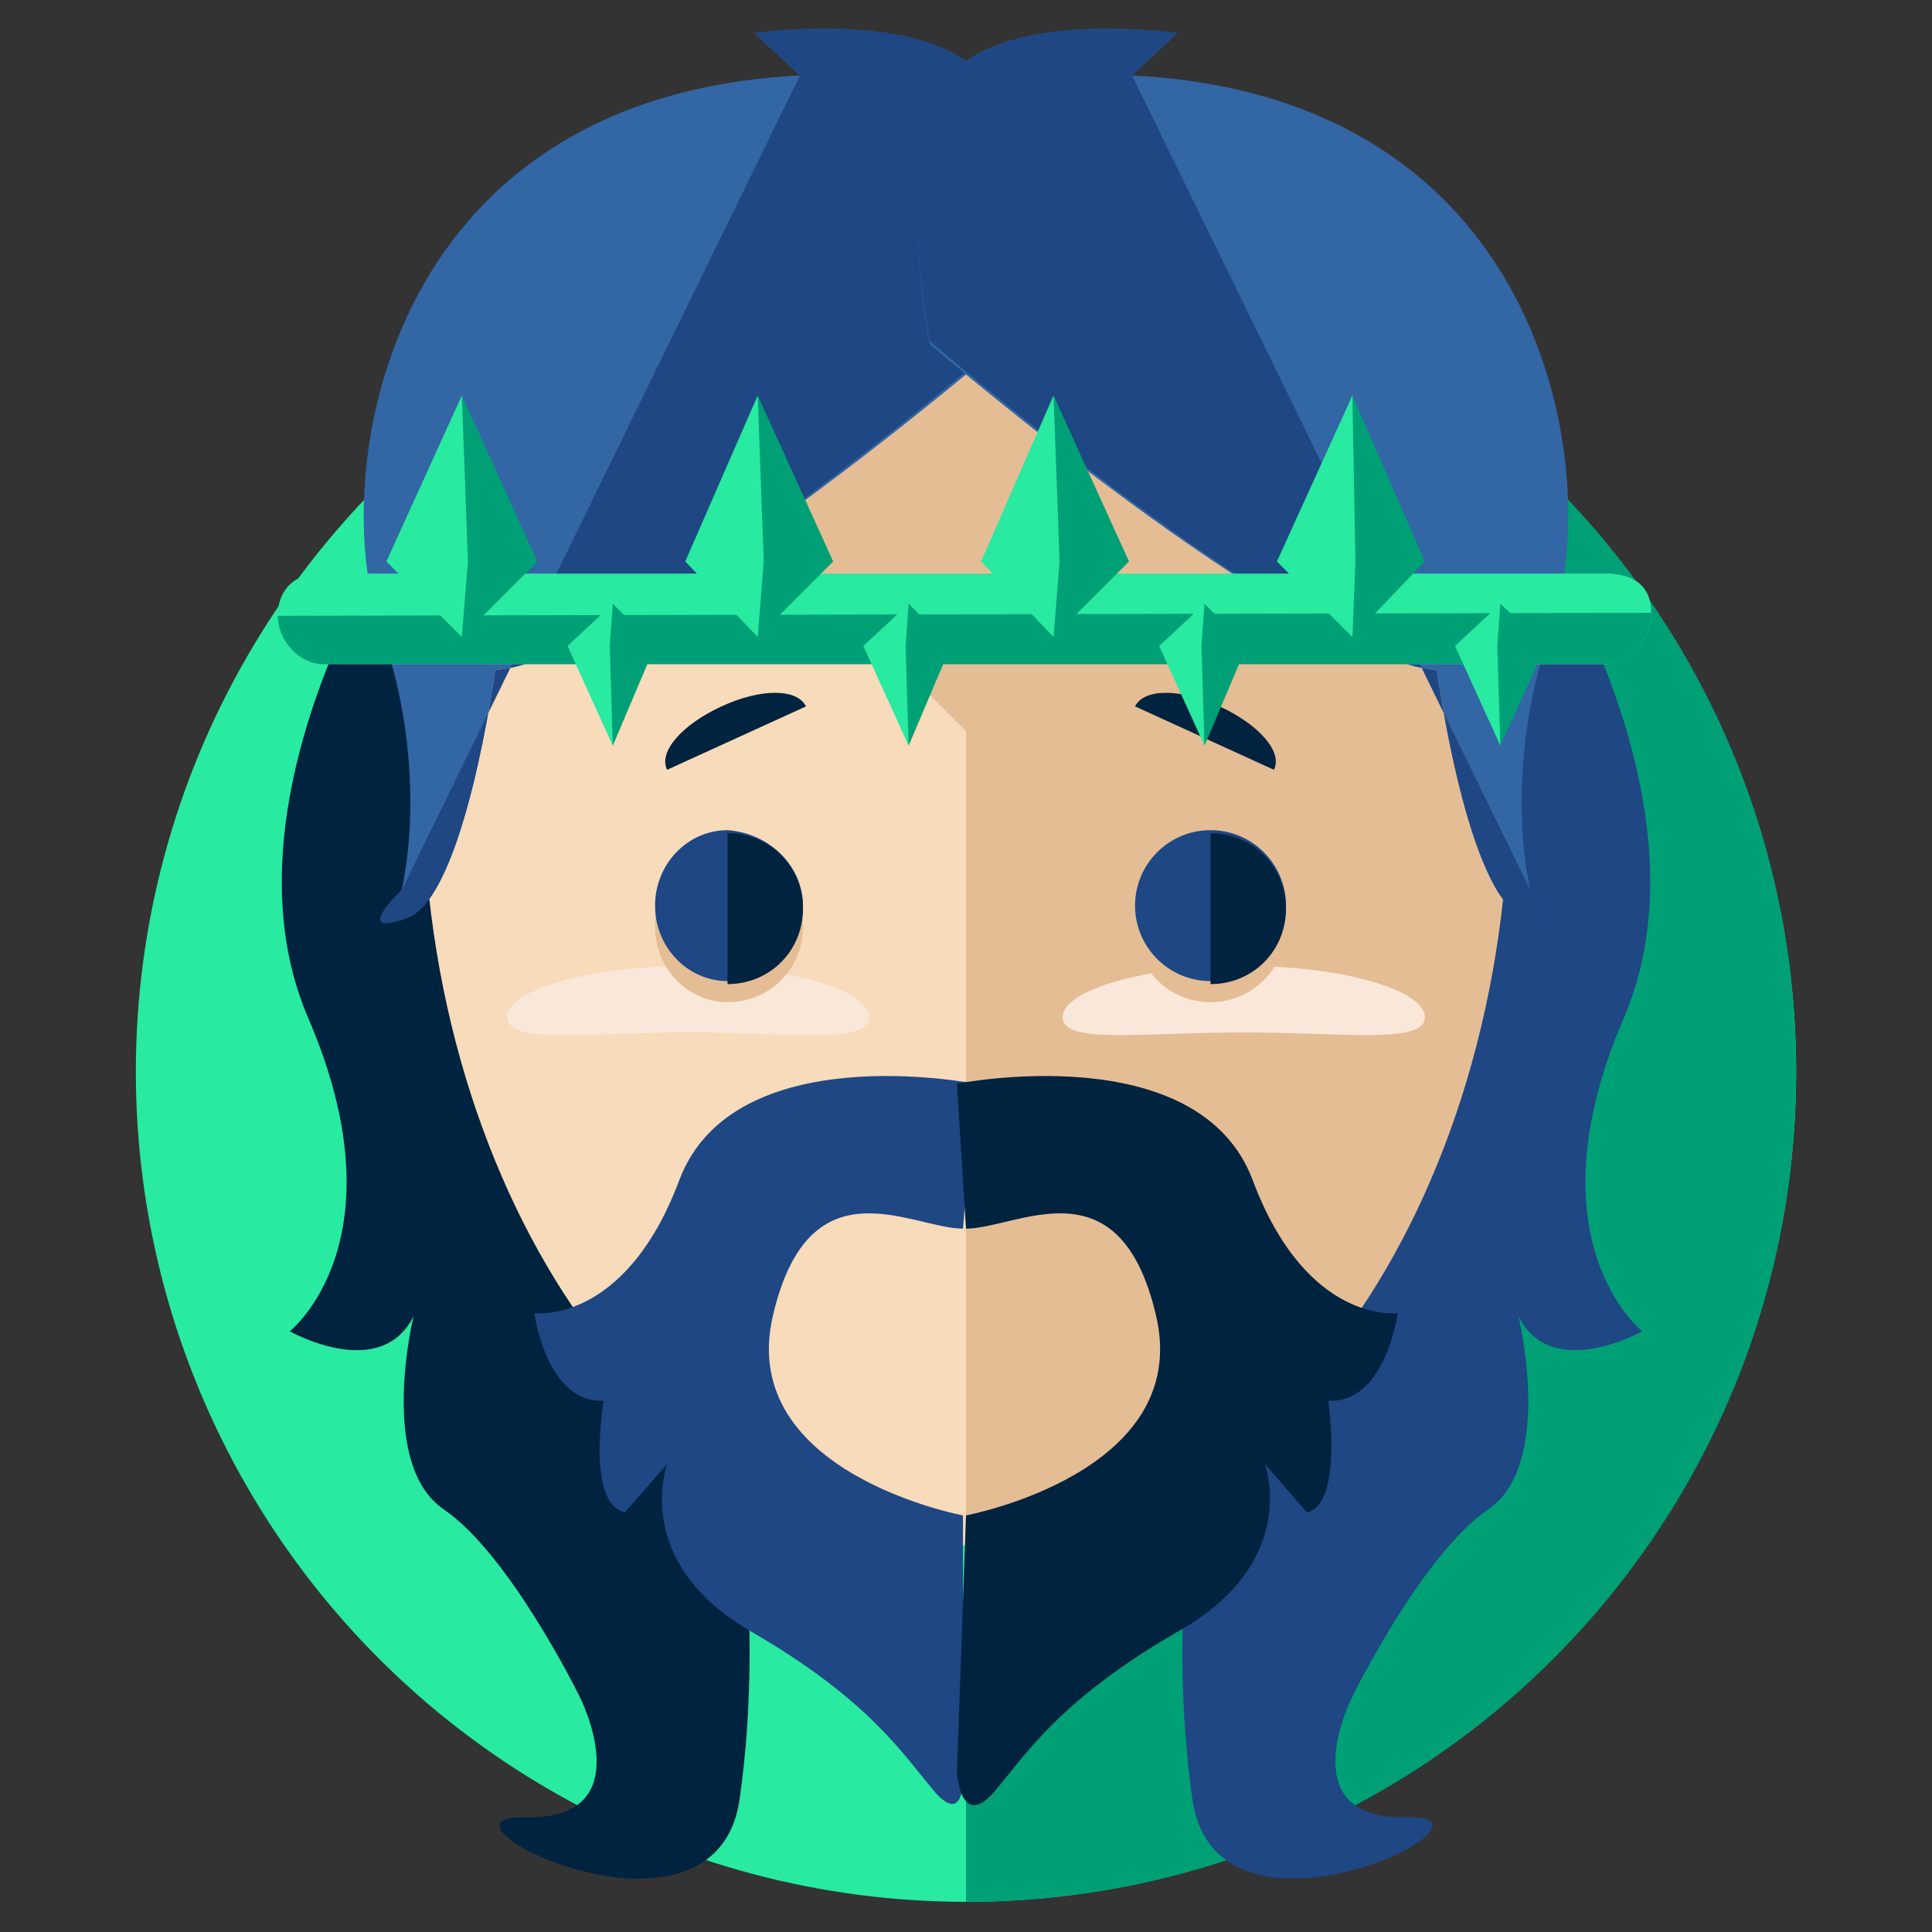 <?xml version="1.0" encoding="utf-8"?>
<!-- Generator: Adobe Illustrator 16.0.0, SVG Export Plug-In . SVG Version: 6.00 Build 0)  -->
<!DOCTYPE svg PUBLIC "-//W3C//DTD SVG 1.1//EN" "http://www.w3.org/Graphics/SVG/1.1/DTD/svg11.dtd">
<svg version="1.1" id="Layer_1" xmlns="http://www.w3.org/2000/svg" xmlns:xlink="http://www.w3.org/1999/xlink" x="0px" y="0px"
	 width="64px" height="64px" viewBox="0 0 64 64" enable-background="new 0 0 64 64" xml:space="preserve">
<rect x="0" y="0" width="64" height="64" fill="#333333" stroke="none"/>
<g>
	<circle fill="#28EAA0" cx="32" cy="35.5" r="27.5"/>
	<path fill="#00A076" d="M32,8c15.2,0,27.5,12.3,27.5,27.5S47.2,63,32,63"/>
	<g>
		<g>
			<path fill="#00233F" d="M13.7,16.6c0,0-6.7,9.6-3.5,17.1c3.2,7.4-0.6,10.4-0.6,10.4s3,1.7,4.1-0.5c0,0-1.2,4.9,1,6.4
				c2.2,1.5,4.5,6.2,4.5,6.2s2.1,4.1-1.8,4c-3.8-0.1,6.3,5,7.1-0.6s-0.1-10.6-0.1-10.6l-4.4-25L13.7,16.6z"/>
			<path fill="#1E4784" d="M50.3,16.6c0,0,6.7,9.6,3.5,17.1c-3.2,7.4,0.6,10.4,0.6,10.4s-3,1.7-4.1-0.5c0,0,1.2,4.9-1,6.4
				c-2.2,1.5-4.5,6.2-4.5,6.2s-2.1,4.1,1.8,4c3.8-0.1-6.3,5-7.1-0.6s0.1-10.6,0.1-10.6l4.4-25L50.3,16.6z"/>
		</g>
		<path fill="#F7DBBA" d="M50,25.8c0,14-8,25.4-18,25.4c-9.9,0-18-11.4-18-25.4c0-14,8-18,18-18C41.9,7.9,50,11.8,50,25.8z"/>
		<path fill="#E5BD95" d="M32,7.9c9.9,0,18,3.9,18,18c0,14-8,25.4-18,25.4"/>
		<g>
			<g>
				<g>
					<g>
						<path fill="#00233F" d="M23.9,23.4c-1.3,0.6-2.1,1.5-1.8,2.1l4.6-2.1C26.4,22.8,25.2,22.8,23.9,23.4z"/>
					</g>
					<g>
						<path fill="#00233F" d="M40.4,23.4c1.3,0.6,2.1,1.5,1.8,2.1l-4.6-2.1C37.9,22.8,39.1,22.8,40.4,23.4z"/>
					</g>
				</g>
				<path fill="#F9E8D9" d="M22.8,32c-3.3,0-6,0.8-6,1.7c0,0.9,2.7,0.5,6,0.5c3.3,0,6,0.4,6-0.5C28.8,32.8,26.1,32,22.8,32z"/>
				<path fill="#F9E8D9" d="M41.2,32c-3.3,0-6,0.8-6,1.7c0,0.9,2.7,0.5,6,0.5c3.3,0,6,0.4,6-0.5C47.2,32.8,44.5,32,41.2,32z"/>
				<g>
					<path fill="#E5BD95" d="M26.6,30.7c0,1.4-1.1,2.5-2.5,2.5c-1.3,0-2.4-1.1-2.4-2.5c0-1.4,1.1-2.5,2.4-2.5
						C25.5,28.3,26.6,29.4,26.6,30.7z"/>
					<circle fill="#E5BD95" cx="40.1" cy="30.7" r="2.5"/>
					<path fill="#1E4784" d="M26.6,30c0,1.4-1.1,2.5-2.5,2.5c-1.3,0-2.4-1.1-2.4-2.5c0-1.4,1.1-2.5,2.4-2.5
						C25.5,27.6,26.6,28.7,26.6,30z"/>
					<path fill="#00233F" d="M24.1,27.6c1.4,0,2.5,1.1,2.5,2.5c0,1.4-1.1,2.5-2.5,2.5"/>
					<circle fill="#1E4784" cx="40.1" cy="30" r="2.5"/>
					<path fill="#00233F" d="M40.1,27.6c1.4,0,2.5,1.1,2.5,2.5c0,1.4-1.1,2.5-2.5,2.5"/>
				</g>
			</g>
		</g>
		<g>
			<path fill="#1E4784" d="M32.3,35.9c0,0-8-1.6-9.8,3.2c-1.8,4.8-4.8,4.4-4.8,4.4s0.4,3,2.3,2.9c0,0-0.6,3.4,0.7,3.7l1.4-1.6
				c0,0-1.2,3.2,2.7,5.5c4,2.3,5.1,4.1,6.2,5.4c1.1,1.2,0.9-1,0.9-1v-8.2c0,0-7.5-1.4-6.3-6.6c1.2-5.2,4.6-2.9,6.3-2.9L32.3,35.9z"
				/>
			<path fill="#00233F" d="M31.7,35.9c0,0,8-1.6,9.8,3.2c1.8,4.8,4.8,4.4,4.8,4.4s-0.4,3-2.3,2.9c0,0,0.5,3.4-0.7,3.7l-1.4-1.6
				c0,0,1.2,3.2-2.8,5.5c-4,2.3-5.1,4.1-6.2,5.4c-1.1,1.2-1.2-0.7-1.2-0.7l0.3-8.5c0,0,7.5-1.4,6.3-6.6s-4.6-2.9-6.3-2.9L31.7,35.9z
				"/>
		</g>
		
			<rect x="26.4" y="9.2" transform="matrix(0.707 -0.707 0.707 0.707 -2.162 27.386)" fill="#E5BD95" width="11.1" height="14.1"/>
		<g>
			<g>
				<path fill="#3266A5" d="M33.2,11.4c0,0-12.1,10.4-16.8,10.8c0,0-1,7.5-2.9,8.2c-1.9,0.7-0.2-0.9-0.2-0.9s1-3.9-0.7-8.7
					C10.9,16,12.5,3.2,26.5,2.5L25,1.1c0,0,6.8-1,8,2.2C34.2,6.6,33.2,11.4,33.2,11.4z"/>
				<path fill="#1E4784" d="M26.5,2.5L25,1.1c0,0,6.8-1,8,2.2c1.2,3.2,0.2,8,0.2,8S21,21.8,16.4,22.2c0,0-1,7.5-2.9,8.2
					c-1.9,0.7-0.2-0.9-0.2-0.9"/>
			</g>
			<g>
				<path fill="#3266A5" d="M30.8,11.4c0,0,12.1,10.4,16.8,10.8c0,0,1,7.5,2.9,8.2c1.9,0.7,0.2-0.9,0.2-0.9s-1-3.9,0.7-8.7
					C53.1,16,51.5,3.2,37.5,2.5L39,1.1c0,0-6.8-1-8,2.2C29.8,6.6,30.8,11.4,30.8,11.4z"/>
				<path fill="#1E4784" d="M37.5,2.5L39,1.1c0,0-6.8-1-8,2.2c-1.2,3.2-0.2,8-0.2,8S43,21.8,47.6,22.2c0,0,1,7.5,2.9,8.2
					c1.9,0.7,0.2-0.9,0.2-0.9"/>
			</g>
		</g>
	</g>
	<path fill="#28EAA0" d="M54.7,20.3c0,0.8-0.7,1.7-1.5,1.7H10.7c-0.8,0-1.5-0.8-1.5-1.6l0,0c0-0.8,0.5-1.4,1.4-1.4h42.6
		C54.1,19,54.7,19.4,54.7,20.3L54.7,20.3z"/>
	<path fill="#00A076" d="M54.7,20.3L54.7,20.3c0,0.8-0.7,1.7-1.5,1.7H10.7c-0.8,0-1.5-0.8-1.5-1.6l0,0"/>
	<g>
		<g>
			<g>
				<polygon fill="#28EAA0" points="17,18.5 15.3,21.1 12.8,18.6 15.3,13.1 				"/>
				<polygon fill="#00A076" points="17.8,18.6 15.3,21.1 15.5,18.6 15.3,13.1 				"/>
			</g>
			<g>
				<polygon fill="#00A076" points="19.2,21.5 20.3,20 21.7,21.4 20.3,24.7 				"/>
				<polygon fill="#28EAA0" points="18.8,21.4 20.3,20 20.2,21.4 20.3,24.7 				"/>
			</g>
		</g>
		<g>
			<g>
				<polygon fill="#28EAA0" points="26.8,18.5 25.1,21.1 22.7,18.6 25.1,13.1 				"/>
				<polygon fill="#00A076" points="27.6,18.6 25.1,21.1 25.3,18.6 25.1,13.1 				"/>
			</g>
			<g>
				<polygon fill="#00A076" points="29.1,21.5 30.1,20 31.5,21.4 30.1,24.7 				"/>
				<polygon fill="#28EAA0" points="28.6,21.4 30.1,20 30,21.4 30.1,24.7 				"/>
			</g>
		</g>
		<g>
			<g>
				<polygon fill="#28EAA0" points="36.7,18.5 34.9,21.1 32.5,18.6 34.9,13.1 				"/>
				<polygon fill="#00A076" points="37.4,18.6 34.9,21.1 35.1,18.6 34.9,13.1 				"/>
			</g>
			<g>
				<polygon fill="#00A076" points="38.9,21.5 39.9,20 41.3,21.4 39.9,24.7 				"/>
				<polygon fill="#28EAA0" points="38.4,21.4 39.9,20 39.8,21.4 39.9,24.7 				"/>
			</g>
		</g>
		<g>
			<g>
				<polygon fill="#28EAA0" points="46.5,18.5 44.8,21.1 42.3,18.6 44.8,13.1 				"/>
				<polygon fill="#00A076" points="47.2,18.6 44.8,21.1 44.9,18.6 44.8,13.1 				"/>
			</g>
			<g>
				<polygon fill="#00A076" points="48.7,21.5 49.7,20 51.2,21.4 49.7,24.7 				"/>
				<polygon fill="#28EAA0" points="48.2,21.4 49.7,20 49.6,21.4 49.7,24.7 				"/>
			</g>
		</g>
	</g>
</g>
</svg>
